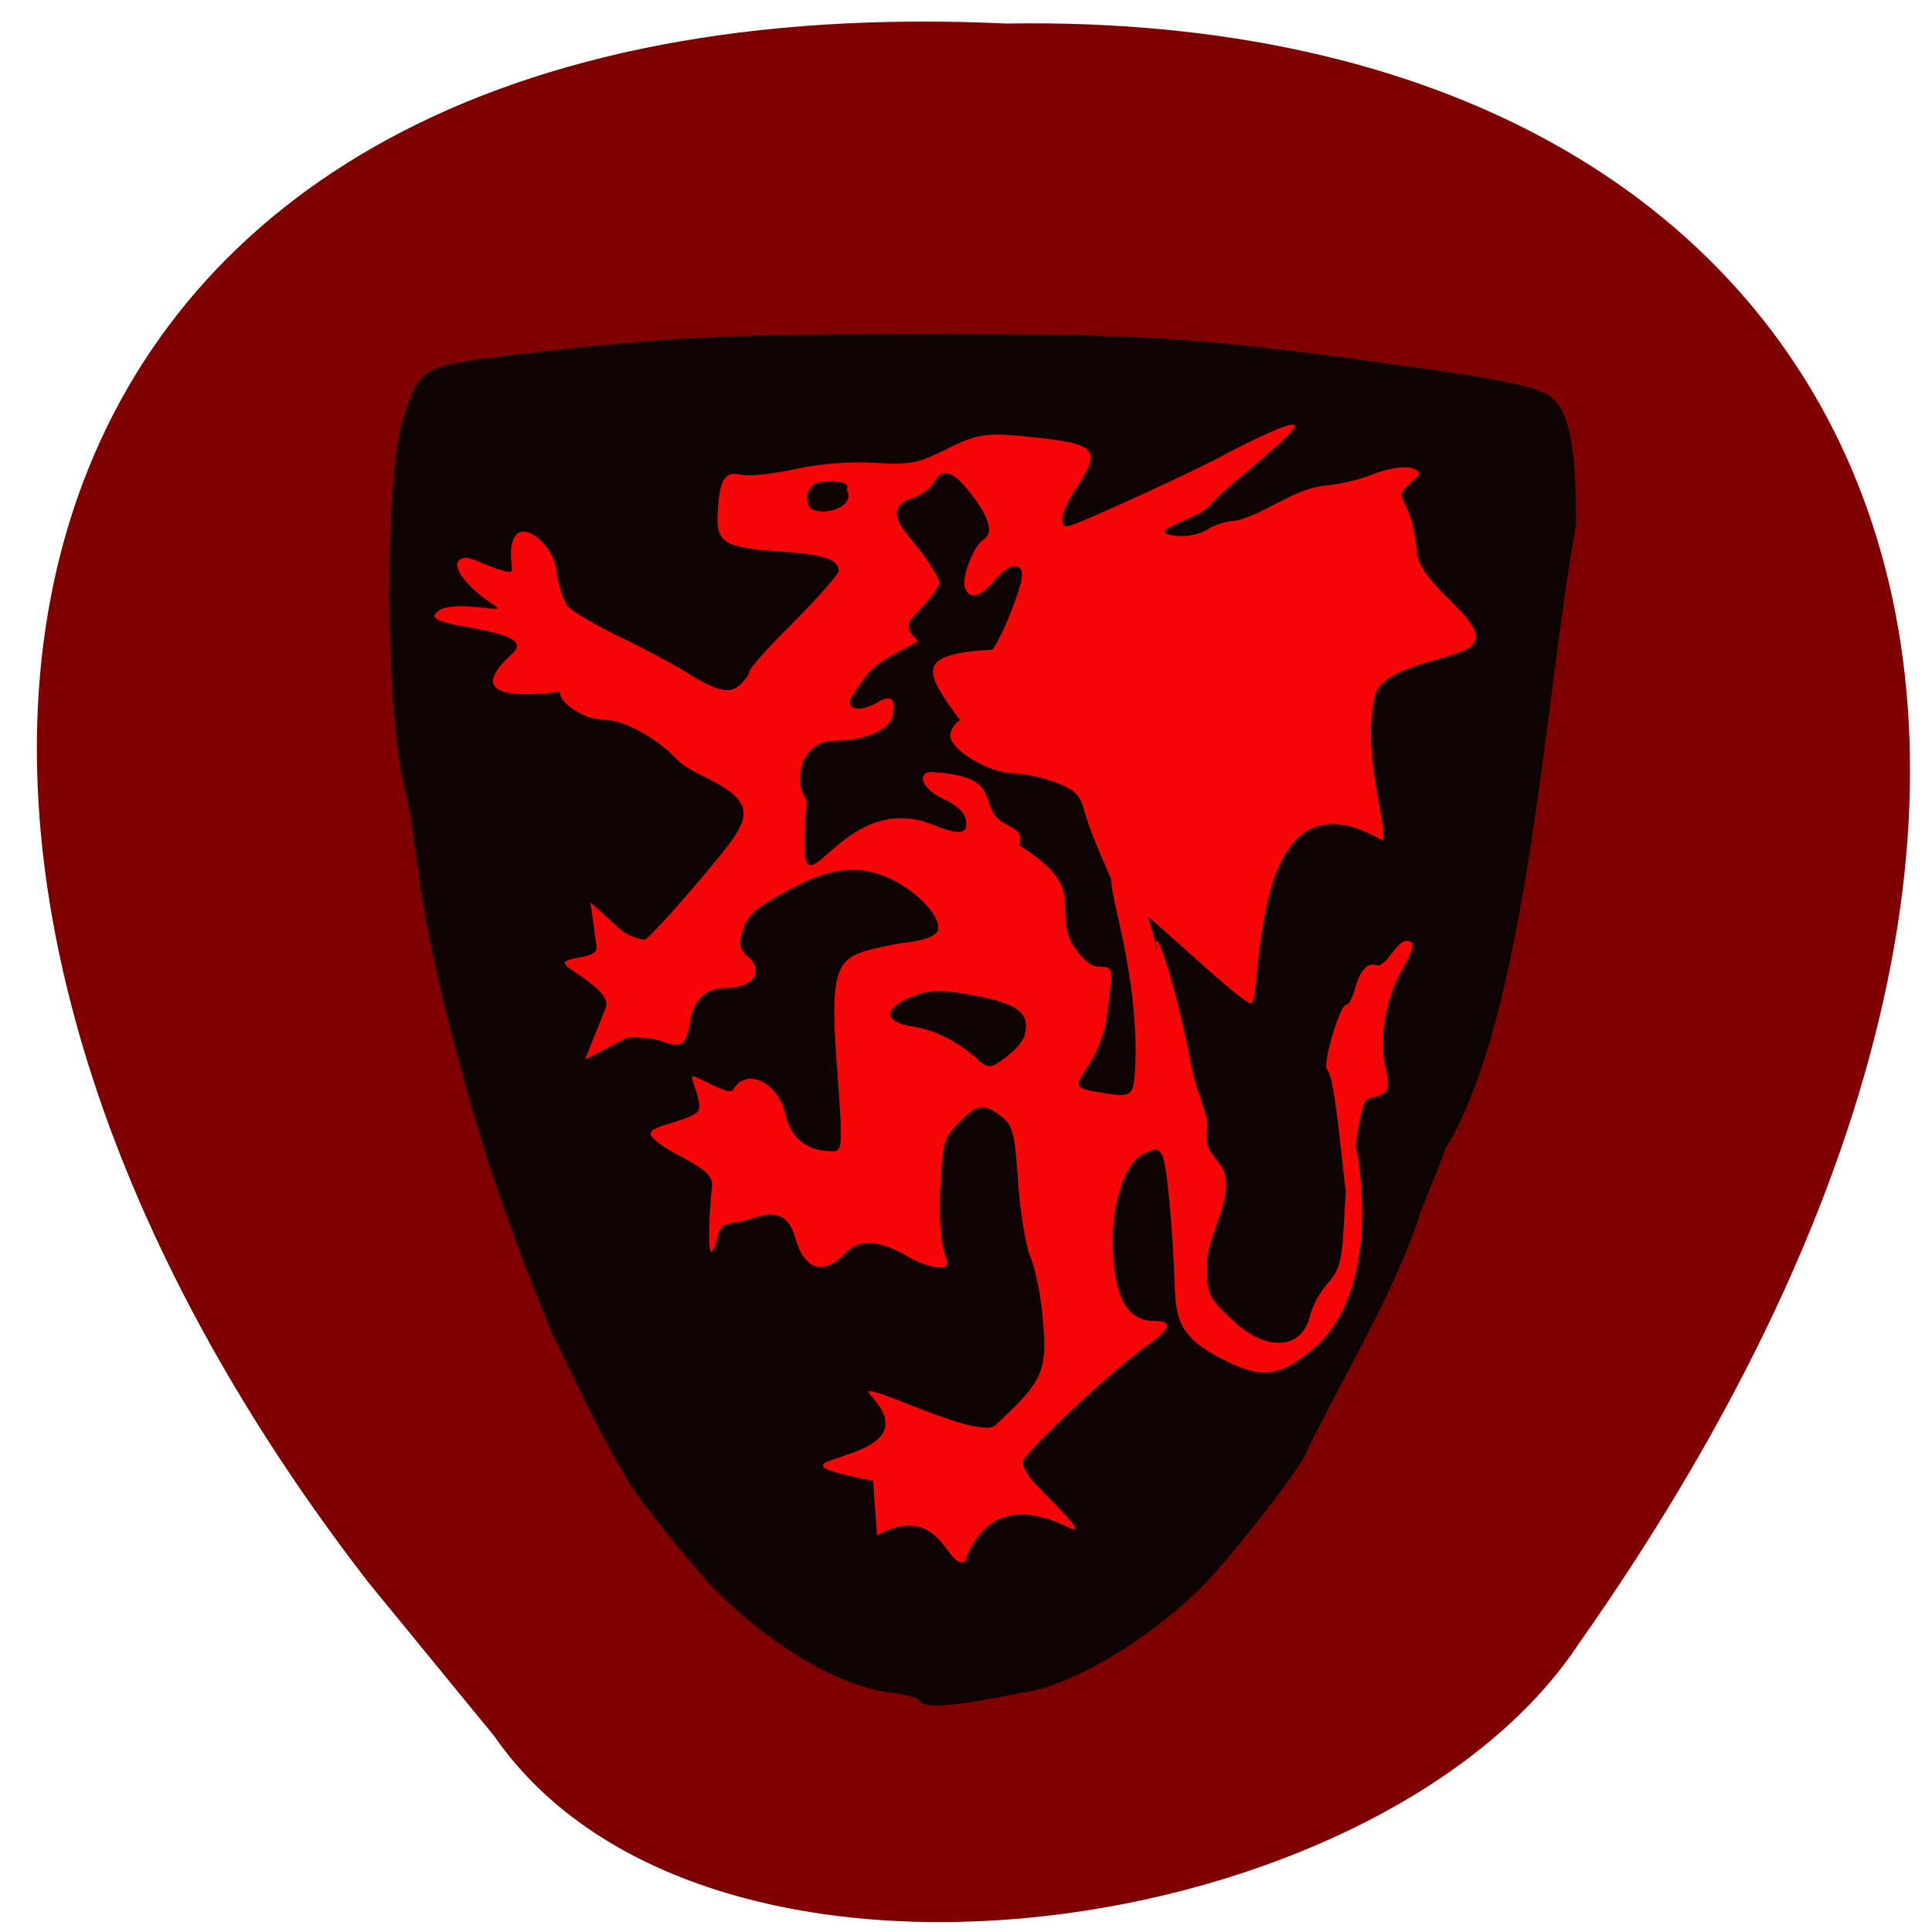 <svg xmlns="http://www.w3.org/2000/svg" viewBox="0 0 32 32"><path d="m 6.102 26.21 c -9.895 -12.789 -6.445 -26.613 10.57 -25.82 c 14.215 -0.238 20.21 11.594 9.477 26.836 c -3.254 4.922 -14.445 6.609 -17.965 1.527" fill="#7f0000"/><path d="m 15.227 28.17 c 0 -0.043 -0.219 -0.105 -0.492 -0.137 c -0.82 -0.098 -1.949 -0.758 -2.875 -1.684 c -0.395 -0.395 -1.492 -1.777 -1.492 -1.887 c -0.465 -0.746 -0.875 -1.68 -1.223 -2.371 c -0.277 -0.691 -0.941 -2.277 -1.438 -4.117 c -0.934 -3.375 -0.703 -3.68 -1.031 -5.03 c -0.301 -1.387 -0.305 -5.03 -0.008 -5.977 c 0.285 -0.902 0.293 -0.906 1.906 -1.098 c 2.461 -0.289 3.434 -0.336 6.742 -0.336 c 3.574 0 4.445 0.051 7.281 0.434 c 2.508 0.34 2.965 0.438 3.188 0.703 c 0.227 0.266 0.332 0.93 0.316 2.047 c -0.504 2.703 -0.789 8.09 -2.164 10.316 c -0.141 0.426 -0.363 0.871 -0.465 1.227 c -0.473 1.32 -1.219 2.531 -1.824 3.766 c 0 0.156 -1.27 1.793 -1.77 2.285 c -0.914 0.898 -2.207 1.648 -2.98 1.73 c -0.34 0.066 -1.582 0.34 -1.672 0.125" fill="#100303"/><path d="m 14.461 24.527 c -2.34 -0.461 1.125 -0.188 -0.043 -1.418 c -0.328 -0.348 1.777 0.766 2.07 0.496 c 0.789 -0.73 0.863 -0.891 0.785 -1.75 c -0.031 -0.387 -0.125 -0.852 -0.203 -1.027 c -0.078 -0.18 -0.172 -0.738 -0.207 -1.246 c -0.055 -0.82 -0.086 -0.938 -0.277 -1.09 c -0.293 -0.227 -0.395 -0.215 -0.707 0.102 c -0.242 0.242 -0.27 0.332 -0.305 1.059 c -0.023 0.441 0.004 0.918 0.059 1.066 c 0.09 0.25 0.082 0.273 -0.094 0.273 c -0.105 0 -0.32 -0.074 -0.48 -0.168 c -0.508 -0.297 -0.82 -0.313 -1.07 -0.059 c -0.359 0.371 -0.672 0.266 -0.82 -0.273 c -0.102 -0.359 -0.309 -0.449 -0.711 -0.313 c -0.297 0.105 -0.5 0.039 -0.559 0.254 c -0.234 0.914 -0.141 -0.531 -0.105 -0.781 c 0.047 -0.336 -0.695 -0.5 -0.988 -0.813 c -0.176 -0.188 0.492 -0.227 0.738 -0.414 c 0.137 -0.105 -0.141 -0.602 -0.07 -0.602 c 0.066 0 0.609 0.332 0.664 0.234 c 0.219 -0.391 0.754 -0.137 0.875 0.414 c 0.078 0.348 0.32 0.566 0.664 0.59 c 0.305 0.02 0.293 0.113 0.172 -1.582 c -0.086 -1.242 -0.008 -1.563 0.422 -1.707 c 0.176 -0.059 0.516 -0.133 0.762 -0.164 c 0.27 -0.031 0.465 -0.109 0.496 -0.188 c 0.074 -0.188 -0.246 -0.574 -0.672 -0.809 c -0.543 -0.301 -1.055 -0.27 -1.75 0.105 c -0.641 0.348 -0.742 0.441 -0.828 0.766 c -0.039 0.156 -0.012 0.266 0.086 0.344 c 0.313 0.25 0.125 0.539 -0.355 0.539 c -0.313 0 -0.523 0.195 -0.578 0.535 c -0.063 0.41 -0.137 0.469 -0.445 0.355 c -0.141 -0.055 -0.41 -0.086 -0.594 -0.07 l -0.703 0.363 l 0.344 -0.859 c 0.105 -0.27 -0.602 -0.609 -0.672 -0.715 c -0.086 -0.133 0.547 -0.078 0.52 -0.289 l -0.102 -0.738 l 0.488 0.441 c 0.16 0.141 0.375 0.176 0.41 0.176 c 0.074 0 1.25 -1.348 1.488 -1.711 c 0.242 -0.367 0.199 -0.57 -0.188 -0.82 c -0.262 -0.164 -0.574 -0.258 -0.77 -0.461 c -0.363 -0.375 -0.891 -0.656 -1.234 -0.656 c -0.293 0 -0.699 -0.262 -0.699 -0.449 c 0 -0.031 -1.824 0.293 -0.793 -0.637 c 0.492 -0.438 -1.465 -0.414 -1.273 -0.664 c 0.227 -0.289 1.25 0.035 0.984 -0.137 c -0.566 -0.367 -0.809 -0.789 -0.457 -0.789 c 0.117 0 0.773 0.359 0.746 0.18 c -0.152 -1.078 0.664 -0.516 0.73 0.02 c 0.031 0.25 0.121 0.527 0.203 0.613 c 0.082 0.086 0.465 0.309 0.855 0.5 c 0.395 0.188 0.879 0.445 1.082 0.574 c 0.52 0.328 0.738 0.379 0.914 0.207 c 0.082 -0.078 0.148 -0.176 0.148 -0.219 c 0 -0.047 0.332 -0.414 0.738 -0.816 c 0.402 -0.406 0.734 -0.785 0.738 -0.84 c 0.004 -0.191 -0.234 -0.277 -0.938 -0.324 c -0.98 -0.066 -1.098 -0.141 -1.063 -0.668 c 0.031 -0.539 0.117 -0.668 0.395 -0.602 c 0.121 0.027 0.516 -0.012 0.879 -0.094 c 0.414 -0.09 0.902 -0.129 1.316 -0.105 c 0.594 0.035 0.715 0.012 1.191 -0.223 c 0.535 -0.27 0.672 -0.285 1.504 -0.195 c 0.996 0.109 1.066 0.203 0.645 0.844 c -0.238 0.363 -0.297 0.625 -0.141 0.625 c 0.137 0 2.406 -1.059 2.648 -1.211 c 2.453 -1.258 0.176 0.332 -0.301 0.875 c -0.203 0.23 -1.16 0.434 -0.508 0.496 c 0.156 0.016 0.379 -0.035 0.492 -0.113 c 0.113 -0.074 0.316 -0.137 0.453 -0.137 c 0.527 -0.129 0.961 -0.531 1.48 -0.582 c 0.223 -0.02 0.559 -0.094 0.75 -0.172 c 0.441 -0.176 0.809 -0.18 0.809 0 c -0.563 0.484 -0.133 0.16 -0.035 1.27 c 0.043 0.566 1.199 1.145 0.938 1.52 c -0.188 0.273 -1.5 0.313 -1.633 0.867 c -0.234 0.988 0.258 2.301 0.121 2.387 c -2.156 -1.258 -1.98 2.289 -2.152 2.695 c -0.059 0.156 -2.141 -1.918 -2.223 -1.773 c -0.188 -0.488 -0.434 -0.957 -0.574 -1.465 c -0.059 -0.215 -0.16 -0.305 -0.473 -0.422 c -0.219 -0.078 -0.531 -0.145 -0.695 -0.145 c -0.387 0 -1.035 -0.391 -1.035 -0.621 c 0 -0.094 0.074 -0.211 0.164 -0.258 c -0.605 -0.816 -0.754 -1.094 0.531 -1.168 c 0.121 -0.133 0.383 -0.758 0.477 -1.121 c 0.082 -0.328 -0.164 -0.352 -0.422 -0.047 c -0.266 0.309 -0.426 0.352 -0.508 0.141 c -0.063 -0.156 0.145 -0.695 0.301 -0.789 c 0.176 -0.105 0.113 -0.355 -0.184 -0.746 c -0.309 -0.406 -0.488 -0.465 -0.633 -0.203 c -0.051 0.094 -0.219 0.211 -0.371 0.262 c -0.504 0.164 -0.094 0.563 0.09 0.793 c 0.203 0.258 0.371 0.527 0.371 0.602 c 0 0.07 -0.188 0.316 -0.418 0.547 c -0.227 0.23 0.066 0.383 0.066 0.418 c 0 0.031 -0.629 0.297 -0.805 0.512 c -0.176 0.215 -0.324 0.441 -0.324 0.5 c 0 0.141 0.227 0.145 0.461 0.004 c 0.227 -0.137 0.316 -0.051 0.242 0.234 c -0.059 0.234 -0.484 0.406 -1 0.406 c -0.438 0 -0.684 0.57 -0.418 0.988 c -0.207 2.496 0.414 -0.25 2.07 0.391 c 0.465 0.188 0.605 0.172 0.57 -0.066 c -0.02 -0.129 -0.152 -0.254 -0.383 -0.359 c -0.379 -0.172 -0.457 -0.488 -0.105 -0.434 c 1.172 0.09 0.621 0.59 1.152 0.859 c 0.223 0.113 0.266 0.18 0.223 0.352 c 1.125 0.715 0.563 0.969 0.859 1.617 c 0.18 0.273 0.316 0.391 0.469 0.391 c 0.207 0 0.211 0.016 0.152 0.555 c -0.059 0.539 -0.148 0.789 -0.414 1.195 c -0.16 0.242 -0.129 0.273 0.336 0.344 c 0.359 0.055 0.473 0.066 0.5 -0.227 c 0.141 -1.684 -0.52 -3.305 -0.355 -3.359 c 0.574 -0.148 0.824 1.805 0.746 1.344 c -0.148 -0.867 0.285 0.395 0.531 1.688 c 0.121 0.652 0.32 0.91 0.281 1.148 c -0.051 0.301 0.066 0.387 0.23 0.605 c 0.285 0.441 -0.23 1.129 -0.234 1.621 c 0 0.512 0.02 0.551 0.406 0.922 c 0.566 0.547 1.172 0.52 1.305 -0.059 c 0.035 -0.148 0.164 -0.391 0.293 -0.535 c 0.211 -0.238 0.238 -0.367 0.281 -1.223 c 0.063 -1.203 0.172 -1.426 0.258 -0.527 c 0.125 1.277 -0.156 2.305 -0.766 2.824 c -0.539 0.457 -0.828 0.508 -1.383 0.25 c -0.707 -0.336 -0.898 -0.582 -0.922 -1.195 c -0.035 -1.078 -0.137 -2.145 -0.215 -2.262 c -0.066 -0.105 -0.113 -0.105 -0.313 -0.004 c -0.371 0.195 -0.586 1.059 -0.473 1.922 c 0.07 0.563 0.289 0.84 0.648 0.84 c 0.328 0 0.289 0.125 -0.125 0.418 c -0.578 0.41 -2.047 1.789 -2.047 1.922 c 0 0.07 0.086 0.219 0.188 0.332 c 0.23 0.254 0.926 0.898 0.598 0.758 c -0.16 -0.066 -1.285 -0.715 -1.742 0.559 c -0.316 0.117 -0.383 -1 -1.453 -0.441 m 2.445 -8.277 c 0.105 -0.395 -0.129 -0.551 -1.047 -0.699 c -0.402 -0.063 -0.574 -0.047 -0.855 0.07 c -0.438 0.188 -0.43 0.402 0.023 0.477 c 0.371 0.059 0.68 0.203 1.043 0.496 c 0.242 0.234 0.266 0.203 0.523 0.02 c 0.145 -0.105 0.285 -0.266 0.313 -0.363 m -2.949 -9.04 c 0.074 -0.117 -0.152 -0.176 -0.461 -0.121 c -0.238 0.047 -0.246 0.398 -0.086 0.457 c 0.254 0.094 0.707 -0.09 0.547 -0.336 m 8.301 11.813 c -0.066 -0.223 -0.195 -2.117 -0.348 -2.215 c -0.066 -0.105 0.219 -1.066 0.32 -1.066 c 0.043 0 0.105 -0.113 0.141 -0.246 c 0.082 -0.324 0.215 -0.469 0.379 -0.406 c 0.199 -0.008 0.355 -0.543 0.574 -0.375 c 0.035 0.031 -0.031 0.215 -0.148 0.406 c -0.281 0.473 -0.406 1.16 -0.301 1.625 c 0.098 0.414 0.07 0.469 -0.281 0.551 c -0.207 0.051 -0.285 1.922 -0.336 1.727" fill="#f60606"/></svg>